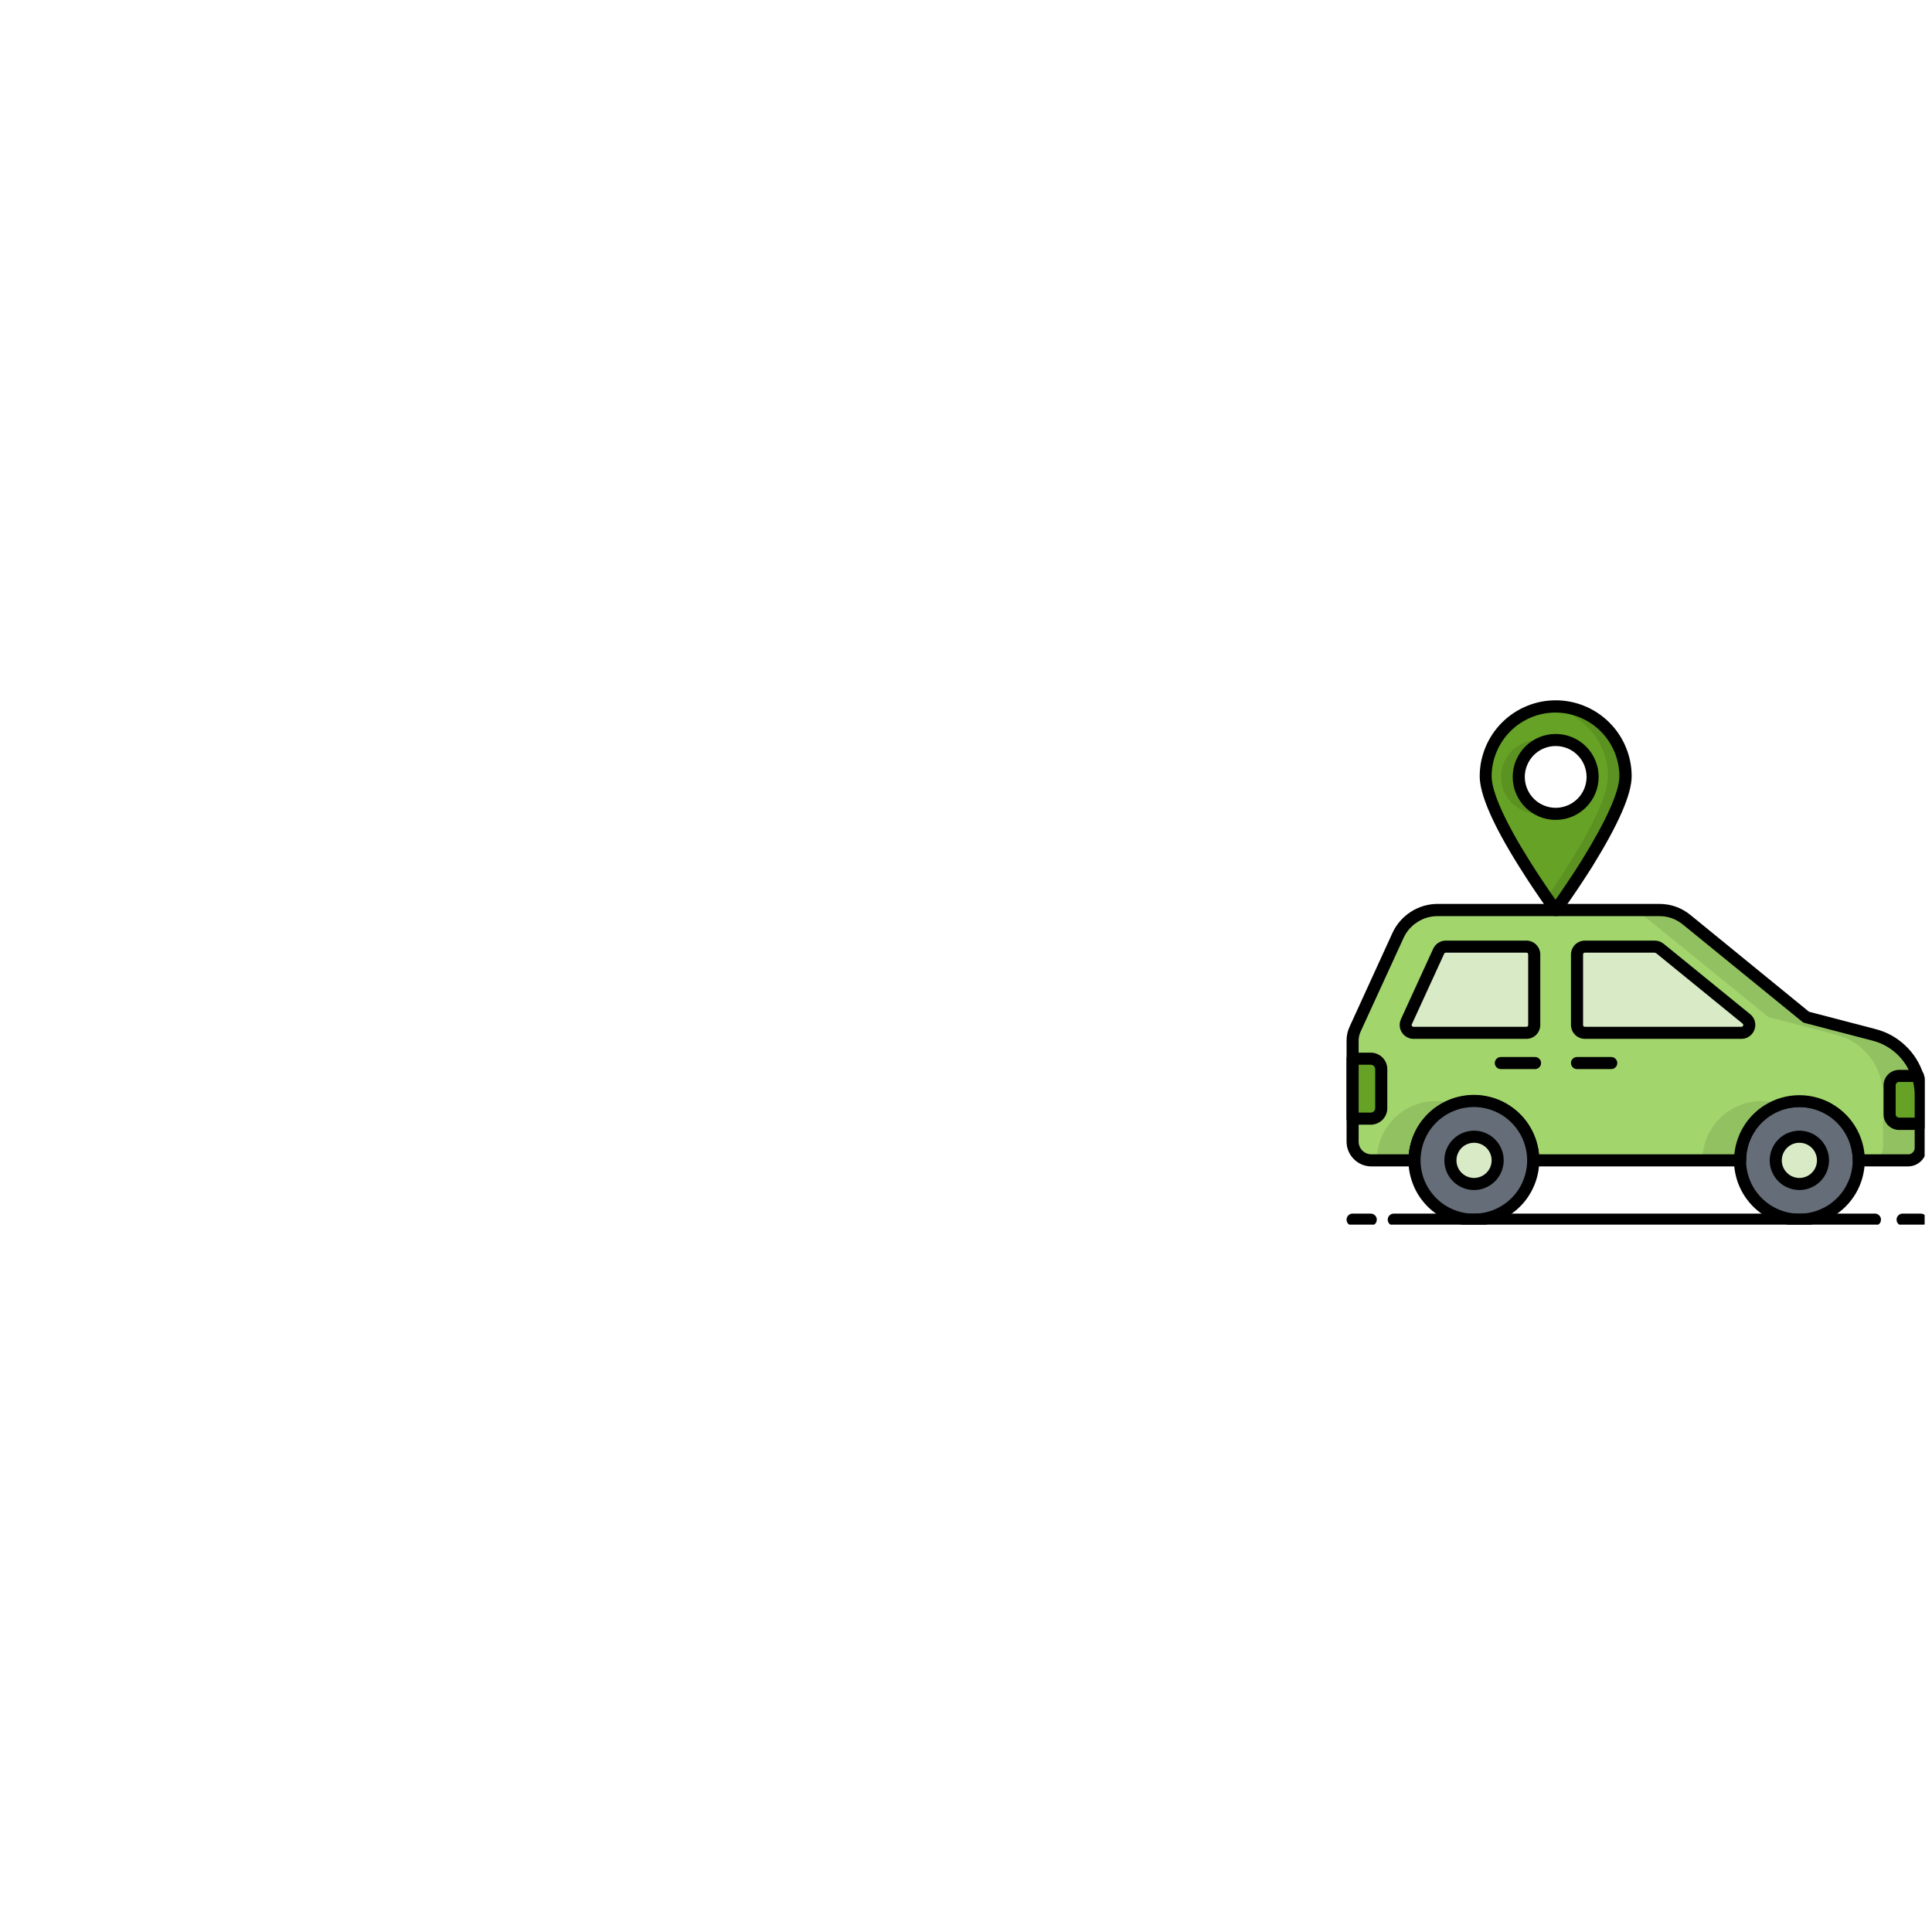 <svg xmlns="http://www.w3.org/2000/svg" xmlns:xlink="http://www.w3.org/1999/xlink" width="250" zoomAndPan="magnify" viewBox="0 0 187.5 187.5" height="250" preserveAspectRatio="xMidYMid meet" version="1.0"><defs><filter x="0%" y="0%" width="100%" height="100%" id="c219121f6a"><feColorMatrix values="0 0 0 0 1 0 0 0 0 1 0 0 0 0 1 0 0 0 1 0" color-interpolation-filters="sRGB"/></filter><clipPath id="1b53468efb"><path d="M 168 106 L 181 106 L 181 118.848 L 168 118.848 Z M 168 106 " clip-rule="nonzero"/></clipPath><clipPath id="f35122d3d6"><path d="M 131 88 L 186.785 88 L 186.785 113 L 131 113 Z M 131 88 " clip-rule="nonzero"/></clipPath><mask id="1c15c671f6"><g filter="url(#c219121f6a)"><rect x="-18.75" width="225" fill="#000000" y="-18.75" height="225" fill-opacity="0.1"/></g></mask><clipPath id="b79a71e35f"><path d="M 1 0.277 L 9.461 0.277 L 9.461 6.98 L 1 6.98 Z M 1 0.277 " clip-rule="nonzero"/></clipPath><clipPath id="4b7a360d82"><rect x="0" width="10" y="0" height="7"/></clipPath><mask id="9ed64f5d00"><g filter="url(#c219121f6a)"><rect x="-18.75" width="225" fill="#000000" y="-18.75" height="225" fill-opacity="0.1"/></g></mask><clipPath id="9ec475bc93"><path d="M 1 0.277 L 9 0.277 L 9 6.98 L 1 6.98 Z M 1 0.277 " clip-rule="nonzero"/></clipPath><clipPath id="0a752bf7f8"><rect x="0" width="10" y="0" height="7"/></clipPath><clipPath id="f0d7c723ae"><path d="M 157 88 L 186.785 88 L 186.785 113 L 157 113 Z M 157 88 " clip-rule="nonzero"/></clipPath><mask id="c453dfff9f"><g filter="url(#c219121f6a)"><rect x="-18.75" width="225" fill="#000000" y="-18.75" height="225" fill-opacity="0.1"/></g></mask><clipPath id="9deed5d98b"><path d="M 0.02 0.086 L 29.461 0.086 L 29.461 24.98 L 0.02 24.98 Z M 0.02 0.086 " clip-rule="nonzero"/></clipPath><clipPath id="c849bbda81"><rect x="0" width="30" y="0" height="25"/></clipPath><clipPath id="037cac8792"><path d="M 130.684 87 L 186.785 87 L 186.785 114 L 130.684 114 Z M 130.684 87 " clip-rule="nonzero"/></clipPath><clipPath id="4bb97bba4f"><path d="M 130.684 102 L 135 102 L 135 110 L 130.684 110 Z M 130.684 102 " clip-rule="nonzero"/></clipPath><clipPath id="0790d0314f"><path d="M 183 104 L 186.785 104 L 186.785 110 L 183 110 Z M 183 104 " clip-rule="nonzero"/></clipPath><clipPath id="90dc49fe79"><path d="M 182 103 L 186.785 103 L 186.785 110 L 182 110 Z M 182 103 " clip-rule="nonzero"/></clipPath><clipPath id="313525e16c"><path d="M 137 106 L 149 106 L 149 118.848 L 137 118.848 Z M 137 106 " clip-rule="nonzero"/></clipPath><clipPath id="5656ea8cc9"><path d="M 136 106 L 150 106 L 150 118.848 L 136 118.848 Z M 136 106 " clip-rule="nonzero"/></clipPath><clipPath id="dc2617fb8f"><path d="M 130.684 117 L 134 117 L 134 118.848 L 130.684 118.848 Z M 130.684 117 " clip-rule="nonzero"/></clipPath><clipPath id="c1788fa39d"><path d="M 134 117 L 183 117 L 183 118.848 L 134 118.848 Z M 134 117 " clip-rule="nonzero"/></clipPath><clipPath id="2f1744c2fb"><path d="M 184 117 L 186.785 117 L 186.785 118.848 L 184 118.848 Z M 184 117 " clip-rule="nonzero"/></clipPath><mask id="e1e06cab41"><g filter="url(#c219121f6a)"><rect x="-18.75" width="225" fill="#000000" y="-18.75" height="225" fill-opacity="0.1"/></g></mask><clipPath id="cb469d42bf"><path d="M 0.293 0.219 L 13 0.219 L 13 20.805 L 0.293 20.805 Z M 0.293 0.219 " clip-rule="nonzero"/></clipPath><clipPath id="aee0be960c"><rect x="0" width="14" y="0" height="21"/></clipPath><clipPath id="c0fc287558"><path d="M 143 67.98 L 159 67.98 L 159 89 L 143 89 Z M 143 67.98 " clip-rule="nonzero"/></clipPath></defs><g clip-path="url(#1b53468efb)"><path fill="#656d78" d="M 180.391 112.613 C 180.391 112.988 180.352 113.363 180.277 113.734 C 180.207 114.105 180.098 114.465 179.953 114.812 C 179.809 115.164 179.629 115.496 179.418 115.809 C 179.211 116.121 178.973 116.414 178.703 116.68 C 178.438 116.949 178.145 117.188 177.832 117.395 C 177.52 117.605 177.188 117.785 176.836 117.93 C 176.488 118.074 176.129 118.184 175.758 118.254 C 175.387 118.328 175.012 118.367 174.637 118.367 C 174.258 118.367 173.883 118.328 173.512 118.254 C 173.141 118.184 172.781 118.074 172.434 117.93 C 172.086 117.785 171.754 117.605 171.438 117.395 C 171.125 117.188 170.832 116.949 170.566 116.68 C 170.301 116.414 170.062 116.121 169.852 115.809 C 169.641 115.496 169.465 115.164 169.32 114.812 C 169.176 114.465 169.066 114.105 168.992 113.734 C 168.918 113.363 168.883 112.988 168.883 112.613 C 168.883 112.234 168.918 111.859 168.992 111.488 C 169.066 111.117 169.176 110.758 169.32 110.41 C 169.465 110.062 169.641 109.73 169.852 109.414 C 170.062 109.102 170.301 108.809 170.566 108.543 C 170.832 108.277 171.125 108.039 171.438 107.828 C 171.754 107.617 172.086 107.441 172.434 107.297 C 172.781 107.152 173.141 107.043 173.512 106.969 C 173.883 106.895 174.258 106.859 174.637 106.859 C 175.012 106.859 175.387 106.895 175.758 106.969 C 176.129 107.043 176.488 107.152 176.836 107.297 C 177.188 107.441 177.52 107.617 177.832 107.828 C 178.145 108.039 178.438 108.277 178.703 108.543 C 178.973 108.809 179.211 109.102 179.418 109.414 C 179.629 109.73 179.809 110.062 179.953 110.41 C 180.098 110.758 180.207 111.117 180.277 111.488 C 180.352 111.859 180.391 112.234 180.391 112.613 Z M 180.391 112.613 " fill-opacity="1" fill-rule="nonzero"/><path fill="#000000" d="M 174.637 118.953 C 174.219 118.953 173.805 118.914 173.395 118.832 C 172.988 118.75 172.59 118.629 172.207 118.473 C 171.82 118.312 171.453 118.117 171.105 117.887 C 170.762 117.652 170.438 117.391 170.145 117.098 C 169.848 116.801 169.586 116.48 169.355 116.137 C 169.121 115.789 168.926 115.422 168.766 115.039 C 168.605 114.652 168.488 114.254 168.406 113.848 C 168.324 113.438 168.281 113.023 168.281 112.609 C 168.281 112.191 168.324 111.777 168.406 111.371 C 168.484 110.961 168.605 110.562 168.766 110.18 C 168.926 109.793 169.121 109.426 169.352 109.082 C 169.582 108.734 169.848 108.414 170.141 108.117 C 170.438 107.824 170.758 107.559 171.105 107.328 C 171.449 107.098 171.816 106.902 172.203 106.742 C 172.586 106.582 172.984 106.461 173.395 106.383 C 173.801 106.301 174.215 106.258 174.633 106.258 C 175.047 106.258 175.461 106.301 175.871 106.383 C 176.277 106.465 176.676 106.582 177.062 106.742 C 177.445 106.902 177.812 107.098 178.16 107.332 C 178.504 107.562 178.824 107.824 179.121 108.121 C 179.414 108.418 179.676 108.738 179.91 109.082 C 180.141 109.43 180.336 109.797 180.496 110.184 C 180.652 110.566 180.773 110.965 180.855 111.375 C 180.938 111.781 180.977 112.195 180.977 112.613 C 180.977 113.027 180.934 113.441 180.852 113.848 C 180.773 114.258 180.652 114.652 180.492 115.039 C 180.332 115.422 180.137 115.789 179.906 116.133 C 179.676 116.48 179.41 116.801 179.117 117.094 C 178.824 117.387 178.504 117.652 178.156 117.883 C 177.812 118.113 177.445 118.309 177.062 118.469 C 176.676 118.629 176.281 118.75 175.871 118.828 C 175.465 118.91 175.051 118.953 174.637 118.953 Z M 174.637 107.438 C 174.297 107.438 173.957 107.473 173.625 107.535 C 173.293 107.602 172.969 107.699 172.656 107.832 C 172.34 107.961 172.043 108.117 171.758 108.309 C 171.477 108.496 171.215 108.711 170.973 108.949 C 170.734 109.191 170.52 109.453 170.332 109.734 C 170.141 110.016 169.98 110.312 169.852 110.629 C 169.723 110.941 169.621 111.266 169.555 111.598 C 169.488 111.934 169.457 112.27 169.457 112.609 C 169.457 112.949 169.488 113.285 169.555 113.617 C 169.621 113.949 169.719 114.273 169.848 114.59 C 169.977 114.902 170.137 115.199 170.324 115.484 C 170.516 115.766 170.73 116.027 170.969 116.27 C 171.211 116.508 171.469 116.723 171.754 116.914 C 172.035 117.102 172.332 117.262 172.648 117.391 C 172.961 117.52 173.285 117.621 173.617 117.688 C 173.949 117.754 174.289 117.785 174.629 117.785 C 174.969 117.785 175.305 117.754 175.637 117.688 C 175.969 117.621 176.293 117.523 176.609 117.391 C 176.922 117.262 177.219 117.102 177.504 116.914 C 177.785 116.727 178.047 116.512 178.285 116.27 C 178.527 116.031 178.742 115.77 178.93 115.488 C 179.121 115.203 179.277 114.906 179.41 114.594 C 179.539 114.277 179.637 113.953 179.703 113.621 C 179.77 113.289 179.805 112.953 179.805 112.613 C 179.801 112.273 179.77 111.938 179.703 111.605 C 179.637 111.27 179.539 110.949 179.406 110.633 C 179.277 110.32 179.117 110.023 178.93 109.742 C 178.742 109.457 178.527 109.199 178.289 108.957 C 178.047 108.719 177.789 108.504 177.504 108.312 C 177.223 108.125 176.926 107.965 176.613 107.836 C 176.301 107.707 175.977 107.605 175.645 107.539 C 175.312 107.473 174.973 107.438 174.637 107.438 Z M 174.637 107.438 " fill-opacity="1" fill-rule="nonzero"/></g><g clip-path="url(#f35122d3d6)"><path fill="#a2d66d" d="M 186.406 106.289 L 186.406 111.398 C 186.406 111.559 186.375 111.715 186.316 111.863 C 186.254 112.012 186.164 112.141 186.051 112.258 C 185.938 112.371 185.809 112.457 185.656 112.52 C 185.508 112.582 185.355 112.613 185.195 112.613 L 180.391 112.613 C 180.391 112.234 180.352 111.859 180.277 111.488 C 180.207 111.117 180.098 110.758 179.953 110.41 C 179.809 110.062 179.629 109.73 179.418 109.414 C 179.211 109.102 178.973 108.809 178.703 108.543 C 178.438 108.277 178.145 108.039 177.832 107.828 C 177.52 107.617 177.188 107.441 176.836 107.297 C 176.488 107.152 176.129 107.043 175.758 106.969 C 175.387 106.895 175.012 106.859 174.637 106.859 C 174.258 106.859 173.883 106.895 173.512 106.969 C 173.141 107.043 172.781 107.152 172.434 107.297 C 172.086 107.441 171.754 107.617 171.438 107.828 C 171.125 108.039 170.832 108.277 170.566 108.543 C 170.301 108.809 170.062 109.102 169.852 109.414 C 169.641 109.73 169.465 110.062 169.32 110.41 C 169.176 110.758 169.066 111.117 168.992 111.488 C 168.918 111.859 168.883 112.234 168.883 112.613 L 148.797 112.613 C 148.797 112.234 148.762 111.859 148.688 111.488 C 148.613 111.117 148.504 110.758 148.359 110.41 C 148.215 110.059 148.039 109.727 147.828 109.414 C 147.617 109.102 147.379 108.809 147.113 108.543 C 146.844 108.273 146.555 108.035 146.238 107.824 C 145.926 107.617 145.594 107.438 145.246 107.293 C 144.895 107.148 144.535 107.039 144.164 106.965 C 143.793 106.895 143.422 106.855 143.043 106.855 C 142.664 106.855 142.289 106.895 141.918 106.965 C 141.551 107.039 141.188 107.148 140.84 107.293 C 140.492 107.438 140.16 107.617 139.844 107.824 C 139.531 108.035 139.238 108.273 138.973 108.543 C 138.707 108.809 138.469 109.102 138.258 109.414 C 138.047 109.727 137.871 110.059 137.727 110.41 C 137.582 110.758 137.473 111.117 137.398 111.488 C 137.324 111.859 137.289 112.234 137.289 112.613 L 133.09 112.613 C 132.848 112.613 132.617 112.566 132.395 112.473 C 132.168 112.383 131.973 112.25 131.801 112.078 C 131.633 111.91 131.5 111.711 131.41 111.488 C 131.316 111.266 131.27 111.035 131.27 110.793 L 131.27 100.992 C 131.27 100.594 131.352 100.215 131.523 99.855 L 135.676 90.793 C 135.844 90.422 136.062 90.086 136.328 89.781 C 136.594 89.473 136.898 89.211 137.242 88.992 C 137.582 88.773 137.949 88.605 138.336 88.492 C 138.727 88.379 139.125 88.32 139.527 88.32 L 161.016 88.32 C 162.02 88.32 162.91 88.637 163.691 89.273 L 175.262 98.711 L 181.852 100.422 C 182.5 100.594 183.102 100.863 183.66 101.234 C 184.219 101.605 184.707 102.055 185.117 102.586 C 185.523 103.113 185.84 103.695 186.055 104.332 C 186.273 104.965 186.383 105.617 186.383 106.289 Z M 186.406 106.289 " fill-opacity="1" fill-rule="nonzero"/></g><g mask="url(#1c15c671f6)"><g transform="matrix(1, 0, 0, 1, 132, 106)"><g clip-path="url(#4b7a360d82)"><g clip-path="url(#b79a71e35f)"><path fill="#000000" d="M 7.375 0.852 C 8.004 0.852 8.617 0.949 9.211 1.152 C 8.641 1.344 8.109 1.617 7.625 1.977 C 7.141 2.332 6.719 2.758 6.367 3.246 C 6.016 3.738 5.746 4.27 5.562 4.844 C 5.379 5.418 5.289 6.008 5.289 6.613 L 1.617 6.613 C 1.617 6.234 1.652 5.859 1.727 5.488 C 1.797 5.117 1.906 4.754 2.051 4.406 C 2.195 4.055 2.375 3.723 2.582 3.41 C 2.793 3.094 3.031 2.805 3.301 2.535 C 3.566 2.27 3.859 2.027 4.172 1.82 C 4.488 1.609 4.82 1.43 5.172 1.289 C 5.52 1.145 5.879 1.035 6.25 0.961 C 6.625 0.887 7 0.852 7.375 0.852 Z M 7.375 0.852 " fill-opacity="1" fill-rule="nonzero"/></g></g></g></g><g mask="url(#9ed64f5d00)"><g transform="matrix(1, 0, 0, 1, 164, 106)"><g clip-path="url(#0a752bf7f8)"><g clip-path="url(#9ec475bc93)"><path fill="#000000" d="M 6.969 0.852 C 7.594 0.852 8.207 0.949 8.801 1.152 C 8.227 1.344 7.699 1.617 7.215 1.977 C 6.73 2.336 6.309 2.758 5.957 3.25 C 5.605 3.738 5.34 4.27 5.156 4.848 C 4.973 5.422 4.879 6.008 4.883 6.613 L 1.215 6.613 C 1.215 6.234 1.25 5.859 1.324 5.488 C 1.398 5.117 1.504 4.758 1.648 4.406 C 1.793 4.059 1.973 3.727 2.18 3.41 C 2.391 3.098 2.629 2.805 2.898 2.539 C 3.164 2.27 3.453 2.031 3.77 1.82 C 4.082 1.609 4.414 1.434 4.766 1.289 C 5.113 1.145 5.473 1.035 5.844 0.961 C 6.215 0.887 6.59 0.852 6.969 0.852 Z M 6.969 0.852 " fill-opacity="1" fill-rule="nonzero"/></g></g></g></g><g clip-path="url(#f0d7c723ae)"><g mask="url(#c453dfff9f)"><g transform="matrix(1, 0, 0, 1, 157, 88)"><g clip-path="url(#c849bbda81)"><g clip-path="url(#9deed5d98b)"><path fill="#000000" d="M 29.406 18.289 L 29.406 23.398 C 29.406 23.559 29.375 23.715 29.316 23.863 C 29.254 24.012 29.164 24.141 29.051 24.258 C 28.938 24.371 28.809 24.457 28.656 24.52 C 28.508 24.582 28.355 24.613 28.195 24.613 L 24.535 24.613 C 24.695 24.609 24.848 24.578 24.996 24.52 C 25.145 24.457 25.273 24.367 25.387 24.254 C 25.5 24.141 25.59 24.008 25.648 23.859 C 25.711 23.711 25.742 23.559 25.742 23.398 L 25.742 18.289 C 25.742 17.648 25.645 17.023 25.441 16.418 C 25.125 15.434 24.586 14.582 23.832 13.875 C 23.078 13.164 22.199 12.68 21.195 12.422 L 14.625 10.711 L 3.012 1.273 C 2.23 0.637 1.34 0.32 0.332 0.32 L 3.996 0.32 C 5.004 0.32 5.895 0.637 6.672 1.273 L 18.262 10.711 L 24.852 12.422 C 25.5 12.594 26.102 12.863 26.66 13.234 C 27.219 13.605 27.707 14.055 28.117 14.586 C 28.523 15.113 28.84 15.695 29.055 16.332 C 29.273 16.965 29.383 17.617 29.383 18.289 Z M 29.406 18.289 " fill-opacity="1" fill-rule="nonzero"/></g></g></g></g></g><g clip-path="url(#037cac8792)"><path fill="#000000" d="M 185.195 113.199 L 180.391 113.199 C 180.227 113.199 180.09 113.141 179.977 113.027 C 179.859 112.914 179.805 112.773 179.805 112.613 C 179.805 112.273 179.77 111.938 179.703 111.605 C 179.637 111.27 179.539 110.949 179.41 110.633 C 179.281 110.32 179.121 110.023 178.934 109.742 C 178.742 109.457 178.527 109.199 178.289 108.957 C 178.051 108.719 177.789 108.504 177.508 108.316 C 177.223 108.125 176.926 107.969 176.613 107.836 C 176.301 107.707 175.977 107.609 175.645 107.543 C 175.312 107.477 174.973 107.445 174.637 107.445 C 174.297 107.445 173.961 107.477 173.629 107.543 C 173.293 107.609 172.973 107.707 172.656 107.836 C 172.344 107.969 172.047 108.125 171.766 108.316 C 171.48 108.504 171.223 108.719 170.98 108.957 C 170.742 109.199 170.527 109.457 170.34 109.742 C 170.148 110.023 169.992 110.32 169.859 110.633 C 169.73 110.949 169.633 111.27 169.566 111.605 C 169.5 111.938 169.469 112.273 169.469 112.613 C 169.469 112.773 169.41 112.914 169.297 113.027 C 169.18 113.141 169.043 113.199 168.883 113.199 L 148.797 113.199 C 148.637 113.199 148.496 113.141 148.383 113.027 C 148.266 112.914 148.211 112.773 148.211 112.613 C 148.211 112.273 148.176 111.938 148.109 111.605 C 148.043 111.27 147.945 110.949 147.816 110.633 C 147.688 110.32 147.527 110.023 147.34 109.742 C 147.152 109.457 146.938 109.199 146.695 108.957 C 146.457 108.719 146.195 108.504 145.914 108.316 C 145.633 108.125 145.332 107.969 145.02 107.836 C 144.707 107.707 144.383 107.609 144.051 107.543 C 143.719 107.477 143.383 107.445 143.043 107.445 C 142.703 107.445 142.367 107.477 142.035 107.543 C 141.703 107.609 141.379 107.707 141.066 107.836 C 140.75 107.969 140.453 108.125 140.172 108.316 C 139.891 108.504 139.629 108.719 139.387 108.957 C 139.148 109.199 138.934 109.457 138.746 109.742 C 138.559 110.023 138.398 110.32 138.27 110.633 C 138.137 110.949 138.039 111.27 137.973 111.605 C 137.906 111.938 137.875 112.273 137.875 112.613 C 137.875 112.773 137.816 112.914 137.703 113.027 C 137.59 113.141 137.449 113.199 137.289 113.199 L 133.09 113.199 C 132.77 113.199 132.465 113.137 132.168 113.016 C 131.875 112.891 131.613 112.719 131.391 112.492 C 131.164 112.266 130.992 112.008 130.867 111.715 C 130.746 111.418 130.684 111.113 130.684 110.793 L 130.684 100.992 C 130.684 100.504 130.785 100.043 130.996 99.602 L 135.141 90.535 C 135.336 90.113 135.582 89.73 135.887 89.383 C 136.191 89.035 136.535 88.738 136.926 88.488 C 137.312 88.238 137.73 88.051 138.172 87.918 C 138.613 87.789 139.066 87.723 139.527 87.723 L 161.016 87.723 C 162.16 87.723 163.176 88.082 164.066 88.805 L 175.562 98.188 L 182.016 99.871 C 183.113 100.152 184.074 100.684 184.902 101.461 C 185.727 102.238 186.312 103.168 186.66 104.246 C 186.875 104.914 186.98 105.598 186.984 106.301 L 186.984 111.41 C 186.98 111.645 186.934 111.875 186.84 112.09 C 186.75 112.309 186.621 112.504 186.453 112.668 C 186.285 112.836 186.094 112.965 185.875 113.059 C 185.656 113.148 185.43 113.195 185.195 113.199 Z M 180.953 112.027 L 185.195 112.027 C 185.367 112.027 185.516 111.965 185.637 111.84 C 185.762 111.719 185.82 111.57 185.82 111.398 L 185.82 106.289 C 185.824 105.711 185.734 105.148 185.551 104.598 C 185.266 103.707 184.781 102.941 184.102 102.301 C 183.418 101.66 182.621 101.223 181.715 100.992 L 175.141 99.277 C 175.059 99.258 174.984 99.223 174.918 99.168 L 163.32 89.723 C 162.648 89.18 161.879 88.906 161.016 88.91 L 139.527 88.91 C 138.816 88.91 138.156 89.102 137.559 89.488 C 136.957 89.871 136.508 90.391 136.211 91.039 L 132.055 100.102 C 131.922 100.383 131.855 100.68 131.855 100.992 L 131.855 110.793 C 131.855 110.957 131.887 111.113 131.949 111.266 C 132.012 111.414 132.102 111.551 132.219 111.664 C 132.332 111.781 132.465 111.867 132.617 111.93 C 132.77 111.996 132.926 112.027 133.09 112.027 L 136.727 112.027 C 136.762 111.637 136.836 111.254 136.945 110.879 C 137.051 110.504 137.195 110.141 137.371 109.789 C 137.543 109.441 137.75 109.109 137.988 108.797 C 138.223 108.488 138.484 108.199 138.777 107.938 C 139.066 107.672 139.375 107.441 139.711 107.234 C 140.043 107.027 140.391 106.855 140.754 106.715 C 141.121 106.574 141.496 106.469 141.879 106.395 C 142.266 106.324 142.652 106.289 143.043 106.289 C 143.434 106.289 143.82 106.324 144.207 106.395 C 144.59 106.469 144.965 106.574 145.328 106.715 C 145.695 106.855 146.043 107.027 146.375 107.234 C 146.707 107.441 147.02 107.672 147.309 107.938 C 147.598 108.199 147.863 108.488 148.098 108.797 C 148.336 109.109 148.539 109.441 148.715 109.789 C 148.891 110.141 149.031 110.504 149.141 110.879 C 149.25 111.254 149.324 111.637 149.359 112.027 L 168.316 112.027 C 168.355 111.637 168.43 111.254 168.535 110.879 C 168.645 110.504 168.785 110.141 168.961 109.789 C 169.137 109.441 169.344 109.109 169.578 108.797 C 169.816 108.488 170.078 108.199 170.367 107.938 C 170.656 107.672 170.969 107.441 171.301 107.234 C 171.633 107.027 171.984 106.855 172.348 106.715 C 172.715 106.574 173.086 106.469 173.473 106.395 C 173.855 106.324 174.246 106.289 174.637 106.289 C 175.027 106.289 175.414 106.324 175.797 106.395 C 176.184 106.469 176.559 106.574 176.922 106.715 C 177.289 106.855 177.637 107.027 177.969 107.234 C 178.301 107.441 178.613 107.672 178.902 107.938 C 179.191 108.199 179.453 108.488 179.691 108.797 C 179.926 109.109 180.133 109.441 180.309 109.789 C 180.484 110.141 180.625 110.504 180.734 110.879 C 180.844 111.254 180.914 111.637 180.953 112.027 Z M 180.953 112.027 " fill-opacity="1" fill-rule="nonzero"/></g><path fill="#65a225" d="M 134.062 103.766 L 134.062 107.543 C 134.062 107.68 134.039 107.812 133.984 107.938 C 133.934 108.066 133.859 108.176 133.762 108.273 C 133.664 108.367 133.551 108.441 133.426 108.492 C 133.297 108.543 133.168 108.566 133.031 108.566 L 131.27 108.566 L 131.27 102.746 L 133.031 102.746 C 133.168 102.746 133.297 102.77 133.426 102.82 C 133.551 102.871 133.664 102.945 133.758 103.039 C 133.855 103.137 133.93 103.246 133.984 103.375 C 134.035 103.5 134.062 103.629 134.062 103.766 Z M 134.062 103.766 " fill-opacity="1" fill-rule="nonzero"/><g clip-path="url(#4bb97bba4f)"><path fill="#000000" d="M 133.031 109.152 L 131.27 109.152 C 131.109 109.152 130.969 109.094 130.855 108.98 C 130.742 108.863 130.684 108.727 130.684 108.566 L 130.684 102.746 C 130.684 102.582 130.742 102.445 130.855 102.332 C 130.969 102.215 131.109 102.16 131.27 102.16 L 133.031 102.16 C 133.242 102.16 133.449 102.199 133.645 102.281 C 133.84 102.363 134.016 102.48 134.168 102.629 C 134.316 102.781 134.434 102.953 134.516 103.152 C 134.598 103.348 134.637 103.555 134.637 103.766 L 134.637 107.543 C 134.637 107.758 134.598 107.961 134.516 108.16 C 134.434 108.355 134.316 108.531 134.168 108.68 C 134.016 108.832 133.84 108.949 133.645 109.027 C 133.449 109.109 133.242 109.152 133.031 109.152 Z M 131.855 107.977 L 133.031 107.977 C 133.148 107.977 133.254 107.938 133.336 107.852 C 133.422 107.766 133.465 107.664 133.465 107.543 L 133.465 103.766 C 133.465 103.648 133.422 103.543 133.336 103.461 C 133.254 103.375 133.148 103.332 133.031 103.332 L 131.855 103.332 Z M 131.855 107.977 " fill-opacity="1" fill-rule="nonzero"/></g><g clip-path="url(#0790d0314f)"><path fill="#65a225" d="M 186.406 106.289 L 186.406 109.074 L 184.309 109.074 C 184.184 109.074 184.062 109.051 183.949 109.004 C 183.836 108.953 183.734 108.887 183.648 108.797 C 183.562 108.707 183.496 108.605 183.449 108.488 C 183.406 108.375 183.383 108.254 183.387 108.129 L 183.387 105.332 C 183.387 105.078 183.477 104.863 183.656 104.684 C 183.836 104.504 184.055 104.414 184.309 104.418 L 186.109 104.418 C 186.309 105.027 186.406 105.648 186.406 106.289 Z M 186.406 106.289 " fill-opacity="1" fill-rule="nonzero"/></g><g clip-path="url(#90dc49fe79)"><path fill="#000000" d="M 186.406 109.66 L 184.309 109.66 C 184.105 109.66 183.91 109.621 183.727 109.543 C 183.539 109.465 183.375 109.355 183.234 109.211 C 183.09 109.066 182.984 108.902 182.91 108.715 C 182.832 108.527 182.797 108.332 182.801 108.129 L 182.801 105.332 C 182.801 105.133 182.84 104.941 182.918 104.758 C 182.992 104.574 183.102 104.41 183.242 104.27 C 183.387 104.129 183.547 104.02 183.73 103.945 C 183.918 103.867 184.109 103.832 184.309 103.832 L 186.109 103.832 C 186.242 103.824 186.363 103.859 186.469 103.934 C 186.578 104.008 186.652 104.109 186.695 104.234 C 186.91 104.902 187.016 105.586 187.02 106.289 L 187.02 109.074 C 187.02 109.242 186.957 109.383 186.836 109.5 C 186.719 109.613 186.574 109.668 186.406 109.66 Z M 184.309 105.004 C 184.215 105.004 184.137 105.035 184.07 105.098 C 184.008 105.164 183.973 105.242 183.973 105.332 L 183.973 108.129 C 183.973 108.223 184.004 108.305 184.07 108.367 C 184.137 108.434 184.215 108.465 184.309 108.465 L 185.82 108.465 L 185.82 106.289 C 185.82 105.855 185.77 105.426 185.668 105.004 Z M 184.309 105.004 " fill-opacity="1" fill-rule="nonzero"/></g><path fill="#d8ebc6" d="M 140.32 91.871 L 148.133 91.871 C 148.348 91.871 148.527 91.945 148.676 92.098 C 148.828 92.246 148.902 92.426 148.902 92.641 L 148.902 99.473 C 148.902 99.684 148.824 99.863 148.676 100.012 C 148.527 100.16 148.344 100.234 148.133 100.234 L 137.188 100.234 C 137.059 100.234 136.938 100.203 136.82 100.141 C 136.707 100.078 136.613 99.992 136.543 99.883 C 136.473 99.773 136.434 99.652 136.426 99.523 C 136.414 99.395 136.438 99.27 136.492 99.148 L 139.621 92.293 C 139.766 92.008 140 91.867 140.32 91.871 Z M 140.32 91.871 " fill-opacity="1" fill-rule="nonzero"/><path fill="#000000" d="M 148.133 100.82 L 137.188 100.82 C 137.074 100.82 136.965 100.809 136.855 100.781 C 136.746 100.75 136.641 100.711 136.543 100.656 C 136.441 100.602 136.352 100.535 136.27 100.461 C 136.188 100.383 136.113 100.297 136.055 100.199 C 135.992 100.105 135.945 100.004 135.906 99.898 C 135.871 99.789 135.852 99.68 135.844 99.566 C 135.836 99.453 135.84 99.344 135.863 99.23 C 135.883 99.121 135.914 99.012 135.961 98.91 L 139.09 92.074 C 139.199 91.836 139.367 91.645 139.59 91.5 C 139.812 91.355 140.055 91.285 140.32 91.285 L 148.133 91.285 C 148.312 91.285 148.484 91.32 148.652 91.387 C 148.816 91.457 148.965 91.555 149.09 91.68 C 149.215 91.809 149.312 91.957 149.383 92.121 C 149.449 92.289 149.484 92.461 149.484 92.641 L 149.484 99.473 C 149.484 99.652 149.449 99.824 149.379 99.988 C 149.312 100.156 149.215 100.301 149.09 100.426 C 148.961 100.555 148.816 100.652 148.648 100.719 C 148.484 100.789 148.312 100.82 148.133 100.82 Z M 140.32 92.457 C 140.242 92.457 140.188 92.492 140.156 92.562 L 137.023 99.398 C 136.992 99.453 136.992 99.512 137.023 99.566 C 137.062 99.621 137.113 99.648 137.176 99.648 L 148.133 99.648 C 148.25 99.648 148.309 99.59 148.309 99.473 L 148.309 92.641 C 148.312 92.52 148.254 92.457 148.133 92.457 Z M 140.32 92.457 " fill-opacity="1" fill-rule="nonzero"/><path fill="#d8ebc6" d="M 169 100.234 L 153.816 100.234 C 153.605 100.234 153.426 100.16 153.277 100.012 C 153.125 99.863 153.051 99.684 153.051 99.473 L 153.051 92.641 C 153.051 92.426 153.125 92.246 153.273 92.098 C 153.426 91.945 153.605 91.871 153.816 91.871 L 160.547 91.871 C 160.766 91.867 160.961 91.934 161.133 92.07 L 169.492 98.875 C 169.617 98.977 169.699 99.109 169.742 99.266 C 169.785 99.422 169.781 99.574 169.723 99.73 C 169.668 99.883 169.574 100.004 169.441 100.098 C 169.309 100.191 169.16 100.234 169 100.234 Z M 169 100.234 " fill-opacity="1" fill-rule="nonzero"/><path fill="#000000" d="M 169 100.82 L 153.816 100.82 C 153.641 100.82 153.465 100.789 153.301 100.719 C 153.137 100.652 152.988 100.555 152.863 100.426 C 152.734 100.301 152.637 100.156 152.566 99.988 C 152.5 99.824 152.465 99.652 152.461 99.473 L 152.461 92.641 C 152.461 92.461 152.496 92.285 152.566 92.121 C 152.637 91.953 152.734 91.809 152.859 91.68 C 152.988 91.555 153.133 91.457 153.301 91.387 C 153.465 91.32 153.637 91.285 153.816 91.285 L 160.547 91.285 C 160.898 91.281 161.211 91.391 161.484 91.613 L 169.848 98.422 C 170.07 98.602 170.223 98.832 170.301 99.105 C 170.379 99.383 170.367 99.652 170.273 99.922 C 170.176 100.195 170.012 100.41 169.777 100.574 C 169.543 100.742 169.285 100.824 169 100.82 Z M 153.816 92.457 C 153.695 92.457 153.637 92.52 153.637 92.641 L 153.637 99.473 C 153.641 99.59 153.699 99.648 153.816 99.648 L 169 99.648 C 169.086 99.652 169.141 99.613 169.168 99.531 C 169.199 99.449 169.18 99.383 169.109 99.332 L 160.75 92.523 C 160.691 92.477 160.621 92.457 160.547 92.457 Z M 153.816 92.457 " fill-opacity="1" fill-rule="nonzero"/><g clip-path="url(#313525e16c)"><path fill="#656d78" d="M 148.797 112.613 C 148.797 112.988 148.762 113.363 148.688 113.734 C 148.613 114.105 148.504 114.465 148.359 114.812 C 148.215 115.164 148.035 115.496 147.828 115.809 C 147.617 116.121 147.379 116.414 147.113 116.68 C 146.844 116.949 146.555 117.188 146.238 117.395 C 145.926 117.605 145.594 117.785 145.246 117.93 C 144.895 118.074 144.535 118.184 144.164 118.254 C 143.793 118.328 143.422 118.367 143.043 118.367 C 142.664 118.367 142.289 118.328 141.922 118.254 C 141.551 118.184 141.191 118.074 140.84 117.93 C 140.492 117.785 140.16 117.605 139.844 117.395 C 139.531 117.188 139.242 116.949 138.973 116.68 C 138.707 116.414 138.469 116.121 138.258 115.809 C 138.047 115.496 137.871 115.164 137.727 114.812 C 137.582 114.465 137.473 114.105 137.398 113.734 C 137.324 113.363 137.289 112.988 137.289 112.613 C 137.289 112.234 137.324 111.859 137.398 111.488 C 137.473 111.117 137.582 110.758 137.727 110.41 C 137.871 110.062 138.047 109.73 138.258 109.414 C 138.469 109.102 138.707 108.809 138.973 108.543 C 139.242 108.277 139.531 108.039 139.844 107.828 C 140.16 107.617 140.492 107.441 140.84 107.297 C 141.191 107.152 141.551 107.043 141.922 106.969 C 142.289 106.895 142.664 106.859 143.043 106.859 C 143.422 106.859 143.793 106.895 144.164 106.969 C 144.535 107.043 144.895 107.152 145.246 107.297 C 145.594 107.441 145.926 107.617 146.238 107.828 C 146.555 108.039 146.844 108.277 147.113 108.543 C 147.379 108.809 147.617 109.102 147.828 109.414 C 148.035 109.73 148.215 110.062 148.359 110.41 C 148.504 110.758 148.613 111.117 148.688 111.488 C 148.762 111.859 148.797 112.234 148.797 112.613 Z M 148.797 112.613 " fill-opacity="1" fill-rule="nonzero"/></g><g clip-path="url(#5656ea8cc9)"><path fill="#000000" d="M 143.043 118.953 C 142.625 118.953 142.211 118.914 141.805 118.832 C 141.395 118.75 140.996 118.629 140.613 118.473 C 140.227 118.312 139.859 118.117 139.516 117.887 C 139.168 117.652 138.848 117.391 138.551 117.098 C 138.258 116.801 137.992 116.48 137.762 116.137 C 137.531 115.789 137.332 115.422 137.176 115.039 C 137.016 114.652 136.895 114.254 136.812 113.848 C 136.73 113.438 136.691 113.023 136.691 112.609 C 136.691 112.191 136.73 111.777 136.812 111.371 C 136.895 110.961 137.012 110.562 137.172 110.18 C 137.332 109.793 137.527 109.426 137.758 109.082 C 137.992 108.734 138.254 108.414 138.551 108.117 C 138.844 107.824 139.164 107.559 139.512 107.328 C 139.859 107.098 140.223 106.902 140.609 106.742 C 140.992 106.582 141.391 106.461 141.801 106.383 C 142.207 106.301 142.621 106.258 143.039 106.258 C 143.457 106.258 143.867 106.301 144.277 106.383 C 144.688 106.465 145.082 106.582 145.469 106.742 C 145.852 106.902 146.219 107.098 146.566 107.332 C 146.91 107.562 147.234 107.824 147.527 108.121 C 147.82 108.418 148.086 108.738 148.316 109.082 C 148.547 109.43 148.742 109.797 148.902 110.184 C 149.062 110.566 149.18 110.965 149.262 111.375 C 149.344 111.781 149.383 112.195 149.383 112.613 C 149.383 113.027 149.344 113.441 149.262 113.848 C 149.18 114.258 149.059 114.652 148.898 115.039 C 148.738 115.422 148.543 115.789 148.312 116.133 C 148.082 116.48 147.82 116.801 147.523 117.094 C 147.23 117.387 146.91 117.652 146.562 117.883 C 146.219 118.113 145.852 118.309 145.469 118.469 C 145.082 118.629 144.688 118.75 144.277 118.828 C 143.871 118.91 143.457 118.953 143.043 118.953 Z M 143.043 107.438 C 142.703 107.438 142.367 107.473 142.031 107.535 C 141.699 107.602 141.375 107.699 141.062 107.832 C 140.746 107.961 140.449 108.117 140.168 108.309 C 139.883 108.496 139.621 108.711 139.383 108.949 C 139.141 109.191 138.926 109.453 138.738 109.734 C 138.547 110.016 138.391 110.312 138.258 110.629 C 138.129 110.941 138.031 111.266 137.965 111.598 C 137.898 111.934 137.863 112.27 137.863 112.609 C 137.863 112.949 137.895 113.285 137.961 113.617 C 138.027 113.949 138.125 114.273 138.254 114.59 C 138.387 114.902 138.543 115.199 138.734 115.484 C 138.922 115.766 139.137 116.027 139.375 116.27 C 139.617 116.508 139.879 116.723 140.16 116.914 C 140.441 117.102 140.742 117.262 141.055 117.391 C 141.367 117.52 141.691 117.621 142.023 117.688 C 142.359 117.754 142.695 117.785 143.035 117.785 C 143.375 117.785 143.711 117.754 144.043 117.688 C 144.379 117.621 144.703 117.523 145.016 117.391 C 145.328 117.262 145.629 117.102 145.91 116.914 C 146.191 116.727 146.453 116.512 146.695 116.27 C 146.934 116.031 147.148 115.77 147.34 115.488 C 147.527 115.203 147.688 114.906 147.816 114.594 C 147.945 114.277 148.043 113.953 148.109 113.621 C 148.176 113.289 148.211 112.953 148.211 112.613 C 148.211 112.273 148.176 111.938 148.109 111.605 C 148.043 111.27 147.945 110.949 147.816 110.633 C 147.684 110.32 147.527 110.023 147.336 109.742 C 147.148 109.457 146.934 109.199 146.695 108.957 C 146.457 108.719 146.195 108.504 145.914 108.312 C 145.629 108.125 145.332 107.965 145.02 107.836 C 144.707 107.707 144.383 107.605 144.051 107.539 C 143.719 107.473 143.383 107.438 143.043 107.438 Z M 143.043 107.438 " fill-opacity="1" fill-rule="nonzero"/></g><path fill="#d8ebc6" d="M 176.922 112.613 C 176.922 112.918 176.863 113.211 176.75 113.488 C 176.633 113.77 176.465 114.02 176.25 114.234 C 176.035 114.449 175.785 114.613 175.504 114.73 C 175.223 114.848 174.934 114.906 174.629 114.906 C 174.324 114.906 174.031 114.848 173.75 114.73 C 173.469 114.613 173.219 114.445 173.004 114.23 C 172.789 114.016 172.625 113.77 172.508 113.488 C 172.395 113.207 172.336 112.914 172.336 112.609 C 172.336 112.305 172.395 112.012 172.512 111.73 C 172.629 111.449 172.797 111.203 173.012 110.988 C 173.227 110.773 173.477 110.605 173.758 110.492 C 174.039 110.375 174.332 110.316 174.637 110.32 C 174.938 110.32 175.23 110.375 175.512 110.492 C 175.793 110.609 176.039 110.777 176.254 110.992 C 176.469 111.207 176.633 111.453 176.75 111.734 C 176.867 112.016 176.922 112.309 176.922 112.613 Z M 176.922 112.613 " fill-opacity="1" fill-rule="nonzero"/><path fill="#000000" d="M 174.637 115.492 C 174.254 115.492 173.887 115.422 173.531 115.273 C 173.18 115.129 172.867 114.922 172.598 114.652 C 172.324 114.383 172.117 114.07 171.969 113.719 C 171.824 113.367 171.75 112.996 171.75 112.617 C 171.75 112.234 171.82 111.867 171.969 111.512 C 172.113 111.16 172.32 110.848 172.59 110.578 C 172.859 110.309 173.172 110.098 173.523 109.953 C 173.879 109.805 174.246 109.73 174.629 109.73 C 175.008 109.73 175.379 109.805 175.73 109.949 C 176.082 110.098 176.395 110.305 176.664 110.574 C 176.934 110.844 177.145 111.156 177.289 111.508 C 177.438 111.863 177.508 112.23 177.508 112.613 C 177.508 112.992 177.434 113.359 177.289 113.711 C 177.145 114.062 176.934 114.375 176.668 114.645 C 176.398 114.914 176.086 115.121 175.734 115.27 C 175.383 115.418 175.016 115.492 174.637 115.492 Z M 174.637 110.906 C 174.41 110.902 174.191 110.945 173.98 111.031 C 173.773 111.117 173.586 111.242 173.426 111.402 C 173.266 111.562 173.141 111.746 173.055 111.953 C 172.969 112.164 172.922 112.383 172.922 112.609 C 172.922 112.836 172.965 113.051 173.051 113.262 C 173.137 113.473 173.262 113.656 173.422 113.816 C 173.582 113.977 173.766 114.102 173.973 114.188 C 174.184 114.273 174.402 114.32 174.629 114.32 C 174.855 114.32 175.07 114.277 175.281 114.191 C 175.492 114.102 175.676 113.98 175.836 113.82 C 175.996 113.66 176.121 113.477 176.207 113.266 C 176.293 113.055 176.336 112.84 176.336 112.613 C 176.336 112.387 176.293 112.168 176.207 111.961 C 176.121 111.75 175.996 111.566 175.84 111.406 C 175.68 111.246 175.496 111.125 175.285 111.035 C 175.078 110.949 174.859 110.906 174.637 110.906 Z M 174.637 110.906 " fill-opacity="1" fill-rule="nonzero"/><path fill="#d8ebc6" d="M 145.348 112.613 C 145.348 112.918 145.289 113.207 145.172 113.488 C 145.059 113.77 144.891 114.02 144.676 114.234 C 144.461 114.449 144.215 114.613 143.934 114.73 C 143.652 114.848 143.359 114.906 143.055 114.906 C 142.75 114.906 142.457 114.848 142.176 114.73 C 141.895 114.613 141.648 114.449 141.434 114.234 C 141.219 114.02 141.051 113.77 140.934 113.488 C 140.82 113.207 140.762 112.918 140.762 112.613 C 140.762 112.309 140.82 112.016 140.934 111.734 C 141.051 111.453 141.219 111.207 141.434 110.988 C 141.648 110.773 141.895 110.609 142.176 110.492 C 142.457 110.375 142.75 110.32 143.055 110.32 C 143.359 110.316 143.652 110.375 143.934 110.492 C 144.215 110.609 144.461 110.773 144.68 110.988 C 144.895 111.203 145.059 111.453 145.176 111.734 C 145.289 112.016 145.348 112.309 145.348 112.613 Z M 145.348 112.613 " fill-opacity="1" fill-rule="nonzero"/><path fill="#000000" d="M 143.043 115.492 C 142.66 115.492 142.293 115.418 141.941 115.27 C 141.59 115.121 141.281 114.914 141.012 114.641 C 140.742 114.371 140.535 114.059 140.391 113.707 C 140.246 113.352 140.172 112.984 140.176 112.605 C 140.176 112.223 140.25 111.855 140.395 111.504 C 140.543 111.152 140.75 110.84 141.023 110.57 C 141.293 110.301 141.605 110.094 141.957 109.949 C 142.309 109.805 142.676 109.73 143.059 109.73 C 143.441 109.734 143.809 109.805 144.16 109.953 C 144.512 110.098 144.824 110.309 145.094 110.578 C 145.363 110.848 145.57 111.156 145.715 111.512 C 145.863 111.863 145.934 112.23 145.934 112.613 C 145.934 112.996 145.859 113.363 145.711 113.715 C 145.566 114.07 145.355 114.383 145.086 114.652 C 144.812 114.922 144.5 115.129 144.148 115.273 C 143.793 115.422 143.426 115.492 143.043 115.492 Z M 143.043 110.906 C 142.816 110.906 142.598 110.953 142.391 111.039 C 142.184 111.125 142 111.25 141.84 111.41 C 141.68 111.574 141.559 111.758 141.473 111.969 C 141.387 112.176 141.348 112.395 141.348 112.621 C 141.348 112.848 141.395 113.062 141.48 113.27 C 141.566 113.48 141.691 113.664 141.852 113.824 C 142.012 113.98 142.195 114.105 142.406 114.191 C 142.613 114.277 142.832 114.32 143.059 114.32 C 143.285 114.316 143.5 114.273 143.711 114.188 C 143.918 114.102 144.102 113.977 144.262 113.816 C 144.422 113.656 144.547 113.473 144.633 113.266 C 144.719 113.055 144.762 112.84 144.762 112.613 C 144.762 112.383 144.719 112.164 144.633 111.957 C 144.543 111.746 144.422 111.559 144.258 111.398 C 144.098 111.238 143.91 111.117 143.699 111.031 C 143.488 110.945 143.27 110.902 143.043 110.906 Z M 143.043 110.906 " fill-opacity="1" fill-rule="nonzero"/><path fill="#000000" d="M 156.371 103.754 L 153.051 103.754 C 152.887 103.754 152.75 103.699 152.633 103.582 C 152.52 103.469 152.461 103.332 152.461 103.168 C 152.461 103.008 152.52 102.867 152.633 102.754 C 152.75 102.641 152.887 102.582 153.051 102.582 L 156.371 102.582 C 156.531 102.582 156.668 102.641 156.785 102.754 C 156.898 102.867 156.957 103.008 156.957 103.168 C 156.957 103.332 156.898 103.469 156.785 103.582 C 156.668 103.699 156.531 103.754 156.371 103.754 Z M 156.371 103.754 " fill-opacity="1" fill-rule="nonzero"/><path fill="#000000" d="M 148.973 103.754 L 145.66 103.754 C 145.496 103.754 145.359 103.699 145.242 103.582 C 145.129 103.469 145.07 103.332 145.07 103.168 C 145.07 103.008 145.129 102.867 145.242 102.754 C 145.359 102.641 145.496 102.582 145.66 102.582 L 148.973 102.582 C 149.137 102.582 149.273 102.641 149.387 102.754 C 149.504 102.867 149.559 103.008 149.559 103.168 C 149.559 103.332 149.504 103.469 149.387 103.582 C 149.273 103.699 149.137 103.754 148.973 103.754 Z M 148.973 103.754 " fill-opacity="1" fill-rule="nonzero"/><g clip-path="url(#dc2617fb8f)"><path fill="#000000" d="M 133.031 118.953 L 131.27 118.953 C 131.109 118.953 130.969 118.895 130.855 118.781 C 130.742 118.668 130.684 118.527 130.684 118.367 C 130.684 118.203 130.742 118.066 130.855 117.953 C 130.969 117.836 131.109 117.781 131.27 117.781 L 133.031 117.781 C 133.191 117.781 133.328 117.836 133.445 117.953 C 133.559 118.066 133.617 118.203 133.617 118.367 C 133.617 118.527 133.559 118.668 133.445 118.781 C 133.328 118.895 133.191 118.953 133.031 118.953 Z M 133.031 118.953 " fill-opacity="1" fill-rule="nonzero"/></g><g clip-path="url(#c1788fa39d)"><path fill="#000000" d="M 181.961 118.953 L 135.266 118.953 C 135.102 118.953 134.965 118.895 134.852 118.781 C 134.734 118.668 134.68 118.527 134.68 118.367 C 134.68 118.203 134.734 118.066 134.852 117.953 C 134.965 117.836 135.102 117.781 135.266 117.781 L 181.961 117.781 C 182.125 117.781 182.262 117.836 182.375 117.953 C 182.492 118.066 182.547 118.203 182.547 118.367 C 182.547 118.527 182.492 118.668 182.375 118.781 C 182.262 118.895 182.125 118.953 181.961 118.953 Z M 181.961 118.953 " fill-opacity="1" fill-rule="nonzero"/></g><g clip-path="url(#2f1744c2fb)"><path fill="#000000" d="M 186.406 118.953 L 184.648 118.953 C 184.484 118.953 184.348 118.895 184.234 118.781 C 184.117 118.668 184.062 118.527 184.062 118.367 C 184.062 118.203 184.117 118.066 184.234 117.953 C 184.348 117.836 184.484 117.781 184.648 117.781 L 186.406 117.781 C 186.57 117.781 186.707 117.836 186.824 117.953 C 186.938 118.066 186.996 118.203 186.996 118.367 C 186.996 118.527 186.938 118.668 186.824 118.781 C 186.707 118.895 186.57 118.953 186.406 118.953 Z M 186.406 118.953 " fill-opacity="1" fill-rule="nonzero"/></g><path fill="#65a225" d="M 150.98 68.566 C 150.531 68.566 150.09 68.609 149.652 68.695 C 149.215 68.781 148.789 68.906 148.375 69.078 C 147.965 69.246 147.57 69.457 147.199 69.703 C 146.828 69.953 146.484 70.234 146.168 70.547 C 145.852 70.863 145.57 71.207 145.32 71.578 C 145.074 71.949 144.863 72.34 144.691 72.75 C 144.523 73.164 144.395 73.59 144.305 74.027 C 144.219 74.465 144.176 74.906 144.176 75.352 C 144.176 77.359 146.121 80.938 147.93 83.824 C 148.398 84.574 148.855 85.273 149.266 85.887 C 150.238 87.336 150.961 88.32 150.961 88.32 C 150.961 88.32 151.684 87.336 152.656 85.887 C 153.066 85.301 153.523 84.574 153.992 83.824 C 155.801 80.938 157.746 77.371 157.746 75.352 C 157.746 74.906 157.703 74.469 157.617 74.031 C 157.531 73.594 157.402 73.172 157.234 72.762 C 157.062 72.348 156.855 71.957 156.609 71.59 C 156.359 71.219 156.082 70.875 155.766 70.559 C 155.453 70.246 155.109 69.965 154.742 69.715 C 154.371 69.469 153.98 69.258 153.57 69.09 C 153.16 68.918 152.738 68.789 152.301 68.699 C 151.863 68.613 151.422 68.566 150.98 68.566 Z M 150.98 78.984 C 150.504 78.984 150.047 78.895 149.605 78.711 C 149.168 78.527 148.781 78.27 148.445 77.934 C 148.109 77.598 147.848 77.211 147.668 76.77 C 147.484 76.332 147.395 75.875 147.395 75.398 C 147.395 74.926 147.484 74.469 147.668 74.027 C 147.848 73.59 148.109 73.203 148.445 72.867 C 148.781 72.531 149.168 72.27 149.605 72.09 C 150.047 71.906 150.504 71.816 150.98 71.816 C 151.453 71.816 151.91 71.906 152.352 72.09 C 152.789 72.27 153.176 72.531 153.512 72.867 C 153.848 73.203 154.109 73.59 154.289 74.027 C 154.473 74.469 154.562 74.926 154.562 75.398 C 154.562 75.875 154.469 76.332 154.289 76.77 C 154.105 77.211 153.848 77.598 153.512 77.934 C 153.176 78.27 152.789 78.527 152.348 78.711 C 151.91 78.891 151.453 78.984 150.98 78.984 Z M 150.98 78.984 " fill-opacity="1" fill-rule="nonzero"/><g mask="url(#e1e06cab41)"><g transform="matrix(1, 0, 0, 1, 145, 68)"><g clip-path="url(#aee0be960c)"><g clip-path="url(#cb469d42bf)"><path fill="#000000" d="M 2.395 7.398 C 2.395 7 2.461 6.609 2.59 6.23 C 2.723 5.852 2.91 5.504 3.156 5.188 C 3.406 4.871 3.695 4.605 4.035 4.387 C 4.371 4.168 4.734 4.012 5.121 3.914 C 4.84 3.848 4.555 3.816 4.266 3.816 C 3.789 3.816 3.332 3.906 2.895 4.09 C 2.457 4.27 2.07 4.531 1.734 4.867 C 1.398 5.203 1.137 5.59 0.957 6.027 C 0.773 6.469 0.684 6.926 0.684 7.398 C 0.684 7.875 0.773 8.332 0.957 8.77 C 1.137 9.211 1.398 9.598 1.734 9.934 C 2.07 10.27 2.457 10.527 2.895 10.711 C 3.332 10.891 3.789 10.984 4.266 10.984 C 4.555 10.984 4.84 10.949 5.121 10.879 C 4.734 10.781 4.371 10.625 4.035 10.406 C 3.699 10.191 3.406 9.926 3.16 9.609 C 2.914 9.293 2.723 8.945 2.594 8.566 C 2.461 8.191 2.395 7.801 2.395 7.398 Z M 5.98 0.566 C 5.691 0.566 5.406 0.586 5.121 0.625 C 5.527 0.676 5.926 0.762 6.316 0.887 C 6.707 1.012 7.086 1.168 7.445 1.359 C 7.809 1.551 8.148 1.773 8.473 2.027 C 8.793 2.281 9.09 2.559 9.359 2.867 C 9.633 3.176 9.871 3.504 10.082 3.855 C 10.293 4.207 10.473 4.574 10.617 4.957 C 10.762 5.34 10.871 5.73 10.941 6.133 C 11.016 6.539 11.055 6.945 11.051 7.352 C 11.051 9.359 9.105 12.938 7.297 15.824 C 6.828 16.574 6.371 17.273 5.961 17.887 C 5.648 18.352 5.375 18.77 5.121 19.113 C 5.637 19.863 5.98 20.32 5.98 20.32 C 5.98 20.32 6.699 19.336 7.676 17.887 C 8.086 17.301 8.543 16.574 9.012 15.824 C 10.816 12.938 12.766 9.371 12.766 7.352 C 12.766 6.906 12.723 6.465 12.637 6.027 C 12.547 5.594 12.418 5.168 12.25 4.758 C 12.078 4.344 11.871 3.953 11.621 3.582 C 11.375 3.211 11.094 2.871 10.777 2.555 C 10.461 2.238 10.121 1.957 9.75 1.711 C 9.379 1.461 8.988 1.254 8.574 1.082 C 8.164 0.914 7.738 0.785 7.305 0.695 C 6.867 0.609 6.426 0.566 5.98 0.566 Z M 2.395 7.398 C 2.395 7 2.461 6.609 2.59 6.23 C 2.723 5.852 2.91 5.504 3.156 5.188 C 3.406 4.871 3.695 4.605 4.035 4.387 C 4.371 4.168 4.734 4.012 5.121 3.914 C 4.84 3.848 4.555 3.816 4.266 3.816 C 3.789 3.816 3.332 3.906 2.895 4.09 C 2.457 4.27 2.07 4.531 1.734 4.867 C 1.398 5.203 1.137 5.59 0.957 6.027 C 0.773 6.469 0.684 6.926 0.684 7.398 C 0.684 7.875 0.773 8.332 0.957 8.77 C 1.137 9.211 1.398 9.598 1.734 9.934 C 2.07 10.27 2.457 10.527 2.895 10.711 C 3.332 10.891 3.789 10.984 4.266 10.984 C 4.555 10.984 4.84 10.949 5.121 10.879 C 4.734 10.781 4.371 10.625 4.035 10.406 C 3.699 10.191 3.406 9.926 3.16 9.609 C 2.914 9.293 2.723 8.945 2.594 8.566 C 2.461 8.191 2.395 7.801 2.395 7.398 Z M 2.395 7.398 " fill-opacity="1" fill-rule="nonzero"/></g></g></g></g><g clip-path="url(#c0fc287558)"><path fill="#000000" d="M 150.98 88.91 C 150.781 88.91 150.621 88.828 150.504 88.668 C 150.504 88.668 149.766 87.66 148.797 86.215 C 148.379 85.594 147.922 84.891 147.449 84.133 C 144.895 80.07 143.605 77.094 143.605 75.336 C 143.605 74.852 143.652 74.371 143.746 73.898 C 143.844 73.422 143.984 72.961 144.168 72.516 C 144.352 72.066 144.582 71.645 144.848 71.242 C 145.117 70.84 145.426 70.465 145.766 70.125 C 146.109 69.781 146.48 69.477 146.883 69.207 C 147.285 68.938 147.711 68.711 148.156 68.527 C 148.605 68.34 149.066 68.203 149.539 68.105 C 150.016 68.012 150.496 67.965 150.98 67.965 C 151.461 67.965 151.941 68.012 152.418 68.105 C 152.891 68.203 153.352 68.34 153.801 68.527 C 154.246 68.711 154.672 68.938 155.074 69.207 C 155.477 69.477 155.848 69.781 156.191 70.125 C 156.535 70.465 156.84 70.84 157.109 71.242 C 157.379 71.645 157.605 72.066 157.789 72.516 C 157.977 72.961 158.113 73.422 158.211 73.898 C 158.305 74.371 158.352 74.852 158.352 75.336 C 158.352 77.094 157.055 80.027 154.512 84.133 C 154.035 84.891 153.57 85.59 153.16 86.211 C 152.188 87.66 151.461 88.656 151.449 88.668 C 151.332 88.828 151.176 88.906 150.98 88.91 Z M 150.98 69.152 C 150.57 69.152 150.168 69.191 149.766 69.27 C 149.367 69.348 148.98 69.465 148.602 69.621 C 148.227 69.777 147.867 69.969 147.527 70.195 C 147.188 70.418 146.875 70.676 146.586 70.965 C 146.297 71.254 146.039 71.566 145.812 71.906 C 145.586 72.242 145.395 72.602 145.238 72.977 C 145.078 73.355 144.961 73.742 144.883 74.141 C 144.801 74.543 144.762 74.945 144.762 75.352 C 144.762 76.844 146.062 79.742 148.426 83.512 C 148.891 84.258 149.344 84.949 149.754 85.559 C 150.234 86.281 150.656 86.891 150.961 87.32 C 151.262 86.898 151.684 86.285 152.168 85.559 C 152.574 84.973 153.031 84.258 153.496 83.512 C 155.84 79.734 157.16 76.836 157.16 75.352 C 157.16 74.945 157.121 74.543 157.043 74.145 C 156.961 73.746 156.844 73.359 156.691 72.984 C 156.535 72.609 156.344 72.254 156.117 71.914 C 155.895 71.578 155.637 71.266 155.352 70.977 C 155.062 70.688 154.75 70.434 154.414 70.207 C 154.078 69.98 153.719 69.789 153.344 69.633 C 152.969 69.477 152.582 69.355 152.184 69.277 C 151.789 69.195 151.387 69.156 150.98 69.152 Z M 150.98 79.57 C 150.703 79.57 150.434 79.543 150.164 79.492 C 149.898 79.438 149.637 79.359 149.383 79.254 C 149.129 79.148 148.891 79.02 148.66 78.867 C 148.434 78.715 148.223 78.543 148.031 78.348 C 147.836 78.156 147.664 77.945 147.512 77.719 C 147.359 77.488 147.23 77.25 147.125 76.996 C 147.02 76.742 146.941 76.48 146.887 76.215 C 146.836 75.945 146.809 75.672 146.809 75.398 C 146.809 75.125 146.836 74.855 146.887 74.586 C 146.941 74.316 147.02 74.059 147.125 73.805 C 147.23 73.551 147.359 73.312 147.512 73.082 C 147.664 72.855 147.836 72.645 148.031 72.449 C 148.223 72.258 148.434 72.086 148.66 71.934 C 148.891 71.781 149.129 71.652 149.383 71.547 C 149.637 71.441 149.898 71.363 150.164 71.309 C 150.434 71.258 150.703 71.23 150.98 71.23 C 151.254 71.23 151.523 71.258 151.793 71.309 C 152.062 71.363 152.32 71.441 152.574 71.547 C 152.828 71.652 153.066 71.781 153.297 71.934 C 153.523 72.086 153.734 72.258 153.93 72.449 C 154.121 72.645 154.293 72.855 154.445 73.082 C 154.598 73.312 154.727 73.551 154.832 73.805 C 154.938 74.059 155.016 74.316 155.07 74.586 C 155.121 74.855 155.148 75.125 155.148 75.398 C 155.148 75.672 155.121 75.945 155.066 76.215 C 155.016 76.48 154.934 76.742 154.832 76.996 C 154.727 77.246 154.598 77.488 154.445 77.715 C 154.293 77.941 154.121 78.152 153.926 78.348 C 153.734 78.539 153.523 78.715 153.293 78.867 C 153.066 79.02 152.828 79.148 152.574 79.25 C 152.32 79.355 152.059 79.438 151.793 79.488 C 151.523 79.543 151.254 79.57 150.98 79.57 Z M 150.98 72.402 C 150.582 72.402 150.199 72.48 149.832 72.629 C 149.465 72.781 149.141 73 148.859 73.281 C 148.578 73.562 148.363 73.887 148.211 74.254 C 148.059 74.621 147.98 75.004 147.98 75.398 C 147.98 75.797 148.059 76.18 148.211 76.547 C 148.363 76.914 148.578 77.238 148.859 77.52 C 149.141 77.801 149.465 78.016 149.832 78.168 C 150.199 78.32 150.582 78.398 150.98 78.398 C 151.375 78.398 151.758 78.32 152.125 78.168 C 152.492 78.016 152.816 77.801 153.098 77.52 C 153.379 77.238 153.598 76.914 153.75 76.547 C 153.898 76.18 153.977 75.797 153.977 75.398 C 153.977 75.004 153.898 74.621 153.75 74.254 C 153.598 73.887 153.379 73.562 153.098 73.281 C 152.816 73 152.492 72.781 152.125 72.629 C 151.758 72.48 151.375 72.402 150.98 72.402 Z M 150.98 72.402 " fill-opacity="1" fill-rule="nonzero"/></g></svg>
